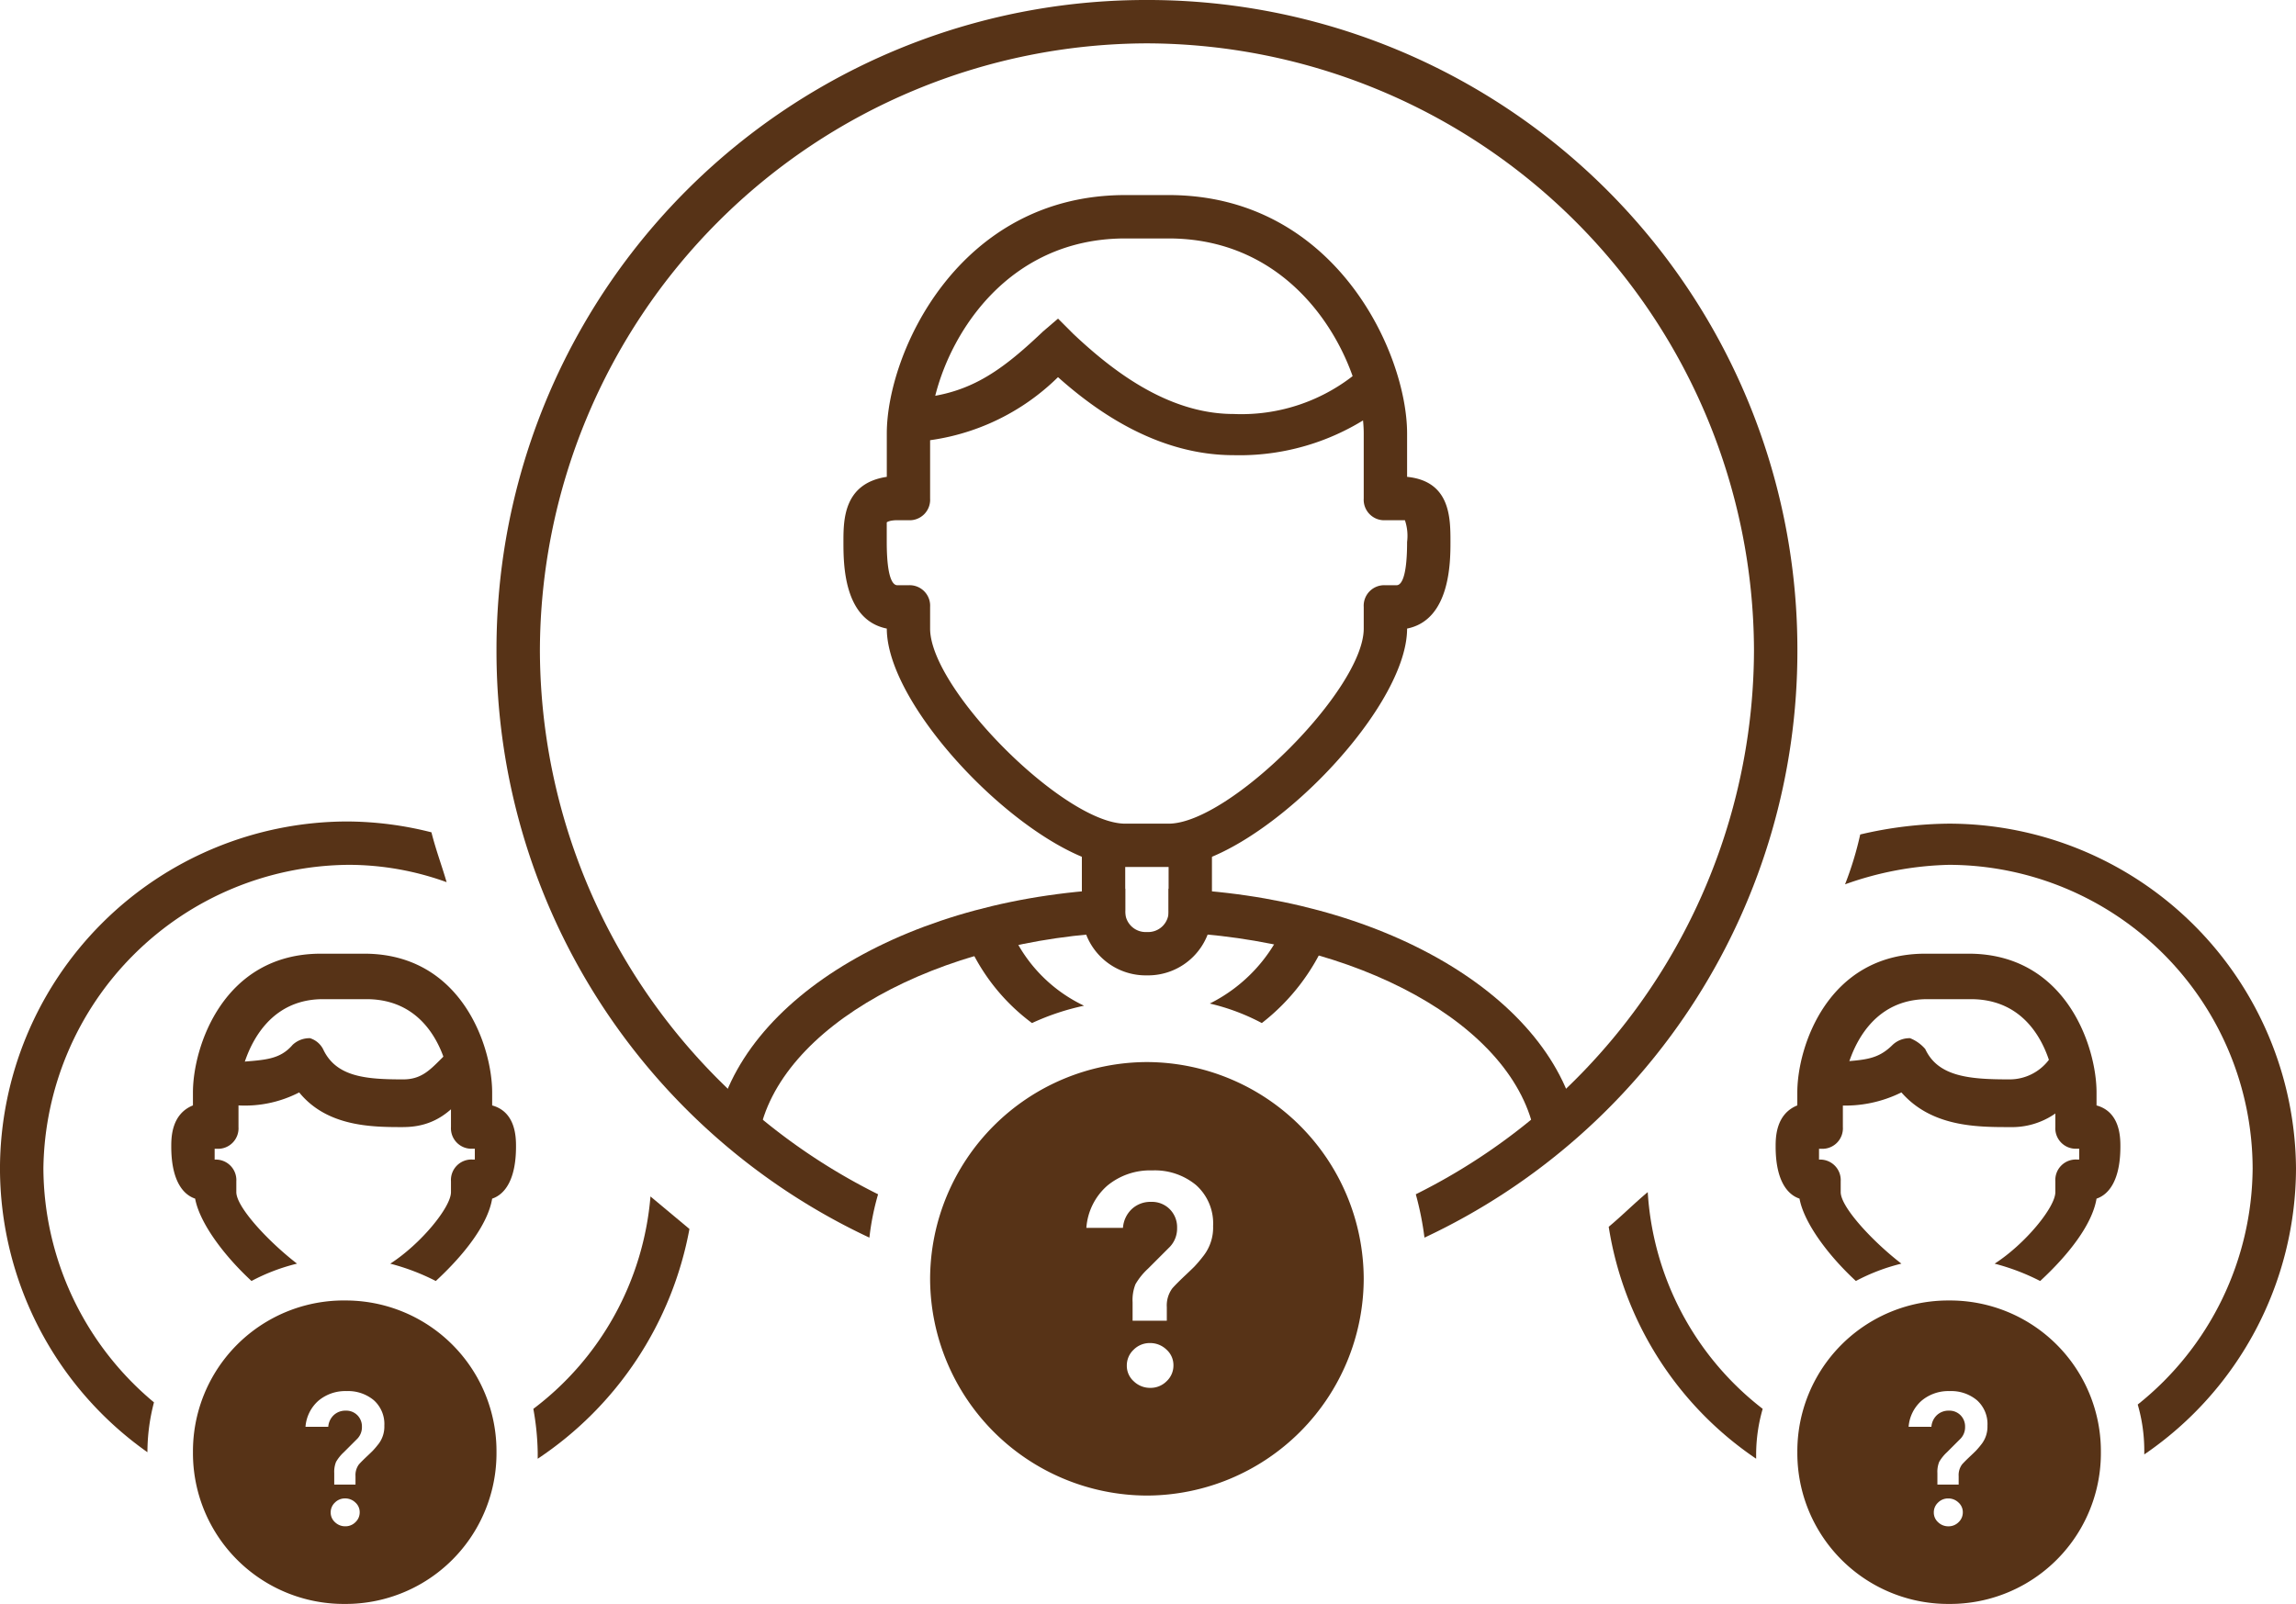 <svg xmlns="http://www.w3.org/2000/svg" xmlns:xlink="http://www.w3.org/1999/xlink" viewBox="882.533 236.57 210.467 147.068">
  <defs>
    <style>
      .cls-1 {
        fill: none;
      }

      .cls-2 {
        clip-path: url(#clip-path);
      }

      .cls-3 {
        fill: #573317;
      }
    </style>
    <clipPath id="clip-path">
      <path id="path" class="cls-1" d="M0-606.208H210.467V-459.14H0Z" transform="translate(0 606.208)"/>
    </clipPath>
  </defs>
  <g id="group" transform="translate(882.533 236.57)">
    <g id="group-2" data-name="group" class="cls-2">
      <g id="group-3" data-name="group" transform="translate(147.466 109.308)">
        <path id="path-2" data-name="path" class="cls-3" d="M-11.169,0c-1.192.994-2.385,2.186-3.577,3.18A31.557,31.557,0,0,0-1.232,24.445v-.4a15.134,15.134,0,0,1,.6-4.174A27.208,27.208,0,0,1-11.169,0" transform="translate(14.746)"/>
      </g>
      <g id="group-4" data-name="group" transform="translate(169.129 75.522)">
        <path id="path-3" data-name="path" class="cls-3" d="M-29.782,0A36.588,36.588,0,0,0-37.93.994a30.7,30.7,0,0,1-1.391,4.571,30.1,30.1,0,0,1,9.54-1.789A27.906,27.906,0,0,1-1.958,31.6,27.915,27.915,0,0,1-12.491,53.263a15.133,15.133,0,0,1,.6,4.174v.4A31.835,31.835,0,0,0,2.017,31.6,31.851,31.851,0,0,0-29.782,0" transform="translate(39.321)"/>
      </g>
      <g id="group-5" data-name="group" transform="translate(48.89 109.705)">
        <path id="path-4" data-name="path" class="cls-3" d="M-33.5,0A27.222,27.222,0,0,1-44.237,19.476a24.478,24.478,0,0,1,.4,3.975v.6A32.365,32.365,0,0,0-29.928,2.981L-33.5,0" transform="translate(44.237)"/>
      </g>
      <g id="group-6" data-name="group" transform="translate(0 75.323)">
        <path id="path-5" data-name="path" class="cls-3" d="M-99.894-12.409a26.433,26.433,0,0,1,8.943,1.59c-.4-1.391-.994-2.981-1.391-4.571a31.808,31.808,0,0,0-7.751-.994,31.892,31.892,0,0,0-31.8,31.8A31.9,31.9,0,0,0-118.377,41.45a18.049,18.049,0,0,1,.6-4.571,28.089,28.089,0,0,1-10.136-21.464A28.207,28.207,0,0,1-99.894-12.409" transform="translate(131.891 16.384)"/>
      </g>
      <g id="group-7" data-name="group" transform="translate(77.311 17.887)">
        <path id="path-6" data-name="path" class="cls-3" d="M-15.511-93.069c-.795,0-.994.2-.994.2v1.789c0,3.975.8,3.975.994,3.975h.994a1.878,1.878,0,0,1,1.987,1.987v1.987c0,5.565,12.322,17.887,17.887,17.887H9.332c5.565,0,17.887-12.322,17.887-17.887v-1.987a1.878,1.878,0,0,1,1.987-1.987H30.2c.2,0,.994,0,.994-3.975a4.457,4.457,0,0,0-.2-1.987H29.206a1.878,1.878,0,0,1-1.987-1.987v-5.962c0-5.962-5.366-17.887-17.887-17.887H5.357c-12.521,0-17.887,11.924-17.887,17.887v5.962a1.878,1.878,0,0,1-1.987,1.987ZM9.332-61.27H5.357C-2.394-61.27-16.5-75.381-16.5-83.132c-3.975-.8-3.975-5.962-3.975-7.95s0-5.366,3.975-5.962v-3.975c0-7.354,6.558-21.862,21.862-21.862H9.332c15.3,0,21.862,14.508,21.862,21.862v3.975c3.975.4,3.975,3.776,3.975,5.962,0,1.789,0,7.155-3.975,7.95,0,7.751-14.111,21.862-21.862,21.862" transform="translate(20.479 122.88)"/>
      </g>
      <g id="group-8" data-name="group" transform="translate(83.074 29.215)">
        <path id="path-7" data-name="path" class="cls-3" d="M-93.689-39.088c-6.757,0-12.322-3.776-16.1-7.155A20.779,20.779,0,0,1-123.5-40.281l-.2-3.975c5.366-.2,8.347-2.186,12.521-6.161l1.391-1.192,1.391,1.391c3.379,3.18,8.546,7.354,14.707,7.354a16.638,16.638,0,0,0,11.527-3.975l2.584,2.981a21.648,21.648,0,0,1-14.111,4.77" transform="translate(123.699 51.609)"/>
      </g>
      <g id="group-9" data-name="group" transform="translate(65.585 81.484)">
        <path id="path-8" data-name="path" class="cls-3" d="M-117.266,0c-19.476.6-35.376,9.937-37.562,22.06l3.975.6c1.789-9.937,16.3-18.085,33.587-18.682Z" transform="translate(154.828)"/>
      </g>
      <g id="group-10" data-name="group" transform="translate(107.122 81.484)">
        <path id="path-9" data-name="path" class="cls-3" d="M0,0V3.975c17.291.6,31.8,8.546,33.587,18.682l3.975-.6C35.376,9.937,19.476.6,0,0"/>
      </g>
      <g id="group-11" data-name="group" transform="translate(99.172 77.509)">
        <path id="path-10" data-name="path" class="cls-3" d="M-24.819,0V5.962A1.878,1.878,0,0,1-26.807,7.95a1.878,1.878,0,0,1-1.988-1.988V0h-3.975V5.962a5.856,5.856,0,0,0,5.962,5.962,5.856,5.856,0,0,0,5.962-5.962V0Z" transform="translate(32.769)"/>
      </g>
      <g id="group-12" data-name="group" transform="translate(110.898 84.465)">
        <path id="path-11" data-name="path" class="cls-3" d="M-14.891-29.161a19.37,19.37,0,0,0,5.962-7.751l-3.776-1.59a14.429,14.429,0,0,1-6.956,7.552,19.666,19.666,0,0,1,4.77,1.789" transform="translate(19.661 38.502)"/>
      </g>
      <g id="group-13" data-name="group" transform="translate(88.639 84.664)">
        <path id="path-12" data-name="path" class="cls-3" d="M-18.613-28.541a22.429,22.429,0,0,1,4.77-1.59A13.7,13.7,0,0,1-20.8-37.683l-3.776,1.59a18.391,18.391,0,0,0,5.962,7.552" transform="translate(24.575 37.683)"/>
      </g>
      <g id="group-14" data-name="group" transform="translate(45.512 0)">
        <path id="path-13" data-name="path" class="cls-3" d="M-186.138,0A59.542,59.542,0,0,0-245.76,59.622a59.369,59.369,0,0,0,34.184,53.859,23.444,23.444,0,0,1,.795-3.975,55.856,55.856,0,0,1-31-49.884A55.811,55.811,0,0,1-186.138,3.975,55.811,55.811,0,0,1-130.49,59.622a55.856,55.856,0,0,1-31,49.884,28.136,28.136,0,0,1,.795,3.975,59.369,59.369,0,0,0,34.184-53.859A59.542,59.542,0,0,0-186.138,0" transform="translate(245.76)"/>
      </g>
      <g id="group-15" data-name="group" transform="translate(19.079 95.197)">
        <path id="path-14" data-name="path" class="cls-3" d="M-55.842-25.439c-2.782,0-6.956,0-9.54-3.18a10.846,10.846,0,0,1-5.565,1.192h-.994a1.835,1.835,0,0,1-1.789-1.988A1.835,1.835,0,0,1-71.94-31.4h.994c2.385-.2,3.776-.2,4.969-1.59a2.255,2.255,0,0,1,1.59-.6,2.035,2.035,0,0,1,1.192.994c1.192,2.583,3.975,2.782,7.354,2.782,1.59,0,2.385-.8,3.379-1.789l.8-.8a1.708,1.708,0,0,1,2.584.2,2.112,2.112,0,0,1-.2,2.782l-.6.6c-1.391,1.789-2.981,3.379-5.962,3.379" transform="translate(73.729 33.588)"/>
      </g>
      <g id="group-16" data-name="group" transform="translate(165.551 95.197)">
        <path id="path-15" data-name="path" class="cls-3" d="M-58.323-25.439c-2.981,0-7.155,0-9.937-3.18a11.587,11.587,0,0,1-5.764,1.192h-.994A1.992,1.992,0,0,1-77-29.414,1.835,1.835,0,0,1-75.216-31.4h.994c2.583-.2,3.776-.2,5.167-1.59a2.255,2.255,0,0,1,1.59-.6,3.564,3.564,0,0,1,1.391.994c1.192,2.583,4.174,2.782,7.751,2.782A4.509,4.509,0,0,0-54.746-31.6l.8-.8a1.7,1.7,0,0,1,2.584.2,2.112,2.112,0,0,1-.2,2.782l-.6.6a6.944,6.944,0,0,1-6.161,3.379" transform="translate(77.005 33.588)"/>
      </g>
      <g id="group-17" data-name="group" transform="translate(15.701 87.446)">
        <path id="path-16" data-name="path" class="cls-3" d="M-6.825-70.111c.4,2.186,2.584,5.167,5.167,7.552a17.968,17.968,0,0,1,4.174-1.59c-2.583-1.987-5.565-5.167-5.565-6.559V-71.7a1.878,1.878,0,0,0-1.987-1.987v-.994h.2A1.878,1.878,0,0,0-2.85-76.67v-2.981C-2.85-81.44-1.459-88.4,4.9-88.4H8.876c6.558,0,7.751,6.956,7.751,8.745v2.981a1.877,1.877,0,0,0,1.987,1.987h.2v.994h-.2A1.878,1.878,0,0,0,16.627-71.7v.994c0,1.391-2.782,4.77-5.565,6.559a20.328,20.328,0,0,1,4.174,1.59c2.584-2.385,4.77-5.167,5.167-7.552,1.193-.4,2.186-1.789,2.186-4.77,0-.795,0-3.18-2.186-3.776V-79.85c0-4.174-2.782-12.719-11.726-12.719H4.7c-8.943,0-11.726,8.546-11.726,12.719v1.192c-1.987.8-1.987,2.981-1.987,3.776,0,2.981.994,4.372,2.186,4.77" transform="translate(9.011 92.569)"/>
      </g>
      <g id="group-18" data-name="group" transform="translate(162.769 87.446)">
        <path id="path-17" data-name="path" class="cls-3" d="M-6.825-70.111c.4,2.186,2.583,5.167,5.167,7.552a17.964,17.964,0,0,1,4.174-1.59c-2.584-1.987-5.565-5.167-5.565-6.559V-71.7a1.878,1.878,0,0,0-1.987-1.987v-.994h.2A1.878,1.878,0,0,0-2.85-76.67v-2.981C-2.85-81.44-1.459-88.4,4.9-88.4H8.876c6.559,0,7.751,6.956,7.751,8.745v2.981a1.877,1.877,0,0,0,1.987,1.987h.2v.994h-.2A1.878,1.878,0,0,0,16.627-71.7v.994c0,1.391-2.782,4.77-5.565,6.559a20.33,20.33,0,0,1,4.174,1.59c2.583-2.385,4.77-5.167,5.167-7.552,1.193-.4,2.186-1.789,2.186-4.77,0-.795,0-3.18-2.186-3.776V-79.85c0-4.174-2.782-12.719-11.726-12.719H4.7c-8.944,0-11.726,8.546-11.726,12.719v1.192c-1.987.8-1.987,2.981-1.987,3.776,0,2.981.994,4.372,2.186,4.77" transform="translate(9.011 92.569)"/>
      </g>
      <g id="group-19" data-name="group" transform="translate(85.26 97.383)">
        <path id="path-18" data-name="path" class="cls-3" d="M-78.119-55.6a12.084,12.084,0,0,1-.8.943q-.278.277-.735.707t-.776.749q-.319.319-.513.541a2.647,2.647,0,0,0-.5,1.719V-49.7H-84.58v-1.692a3.938,3.938,0,0,1,.263-1.65,6.094,6.094,0,0,1,1.151-1.428l2.024-2.025A2.444,2.444,0,0,0-80.5-58.21a2.339,2.339,0,0,0-.665-1.705,2.3,2.3,0,0,0-1.719-.68,2.5,2.5,0,0,0-1.761.652,2.628,2.628,0,0,0-.818,1.733h-3.355A5.682,5.682,0,0,1-86.9-62.079a6.144,6.144,0,0,1,4.118-1.4,5.924,5.924,0,0,1,4.021,1.345A4.706,4.706,0,0,1-77.2-58.377a4.211,4.211,0,0,1-.915,2.773M-81.46-44.151a2.065,2.065,0,0,1-1.5.61,2.138,2.138,0,0,1-1.511-.6,1.9,1.9,0,0,1-.638-1.442,1.966,1.966,0,0,1,.624-1.456,2.068,2.068,0,0,1,1.5-.61,2.139,2.139,0,0,1,1.511.6,1.9,1.9,0,0,1,.638,1.442,1.965,1.965,0,0,1-.624,1.456m-1.807-29.263A19.933,19.933,0,0,0-103.141-53.54,19.933,19.933,0,0,0-83.267-33.666,19.933,19.933,0,0,0-63.393-53.54,19.932,19.932,0,0,0-83.267-73.414" transform="translate(103.141 73.414)"/>
      </g>
      <g id="group-20" data-name="group" transform="translate(164.757 119.244)">
        <path id="path-19" data-name="path" class="cls-3" d="M-52.624-41.23a7.489,7.489,0,0,1-.5.586q-.172.172-.457.44t-.483.466q-.2.2-.319.336a1.644,1.644,0,0,0-.31,1.069v.776h-1.949v-1.052a2.449,2.449,0,0,1,.164-1.026,3.789,3.789,0,0,1,.715-.888l1.259-1.259a1.52,1.52,0,0,0,.4-1.069,1.454,1.454,0,0,0-.414-1.06,1.431,1.431,0,0,0-1.069-.423,1.554,1.554,0,0,0-1.095.405,1.634,1.634,0,0,0-.509,1.077H-59.28a3.534,3.534,0,0,1,1.2-2.405,3.82,3.82,0,0,1,2.561-.871,3.684,3.684,0,0,1,2.5.836,2.927,2.927,0,0,1,.966,2.337,2.62,2.62,0,0,1-.569,1.724M-54.7-34.108a1.285,1.285,0,0,1-.931.379,1.329,1.329,0,0,1-.94-.37,1.182,1.182,0,0,1-.4-.9,1.221,1.221,0,0,1,.388-.905,1.285,1.285,0,0,1,.931-.38,1.329,1.329,0,0,1,.94.371,1.182,1.182,0,0,1,.4.9,1.222,1.222,0,0,1-.388.905m-.867-20.328A13.826,13.826,0,0,0-69.48-40.524,13.826,13.826,0,0,0-55.568-26.612,13.827,13.827,0,0,0-41.656-40.524,13.827,13.827,0,0,0-55.568-54.436" transform="translate(69.48 54.436)"/>
      </g>
      <g id="group-21" data-name="group" transform="translate(17.688 119.244)">
        <path id="path-20" data-name="path" class="cls-3" d="M-52.977-41.23a7.489,7.489,0,0,1-.5.586q-.172.172-.457.44t-.483.466q-.2.2-.319.336a1.644,1.644,0,0,0-.31,1.069v.776h-1.949v-1.052a2.449,2.449,0,0,1,.164-1.026,3.789,3.789,0,0,1,.715-.888l1.259-1.259a1.52,1.52,0,0,0,.4-1.069,1.454,1.454,0,0,0-.414-1.06,1.431,1.431,0,0,0-1.069-.423,1.554,1.554,0,0,0-1.095.405,1.634,1.634,0,0,0-.509,1.077h-2.086a3.534,3.534,0,0,1,1.2-2.405,3.82,3.82,0,0,1,2.561-.871,3.684,3.684,0,0,1,2.5.836,2.927,2.927,0,0,1,.966,2.337,2.62,2.62,0,0,1-.569,1.724m-2.078,7.121a1.285,1.285,0,0,1-.931.379,1.329,1.329,0,0,1-.94-.37,1.182,1.182,0,0,1-.4-.9,1.221,1.221,0,0,1,.388-.905,1.285,1.285,0,0,1,.931-.38,1.329,1.329,0,0,1,.94.371,1.182,1.182,0,0,1,.4.9,1.222,1.222,0,0,1-.388.905m-.979-20.328A13.826,13.826,0,0,0-69.946-40.524,13.826,13.826,0,0,0-56.034-26.612,13.826,13.826,0,0,0-42.122-40.524,13.826,13.826,0,0,0-56.034-54.436" transform="translate(69.946 54.436)"/>
      </g>
    </g>
  </g>
</svg>
